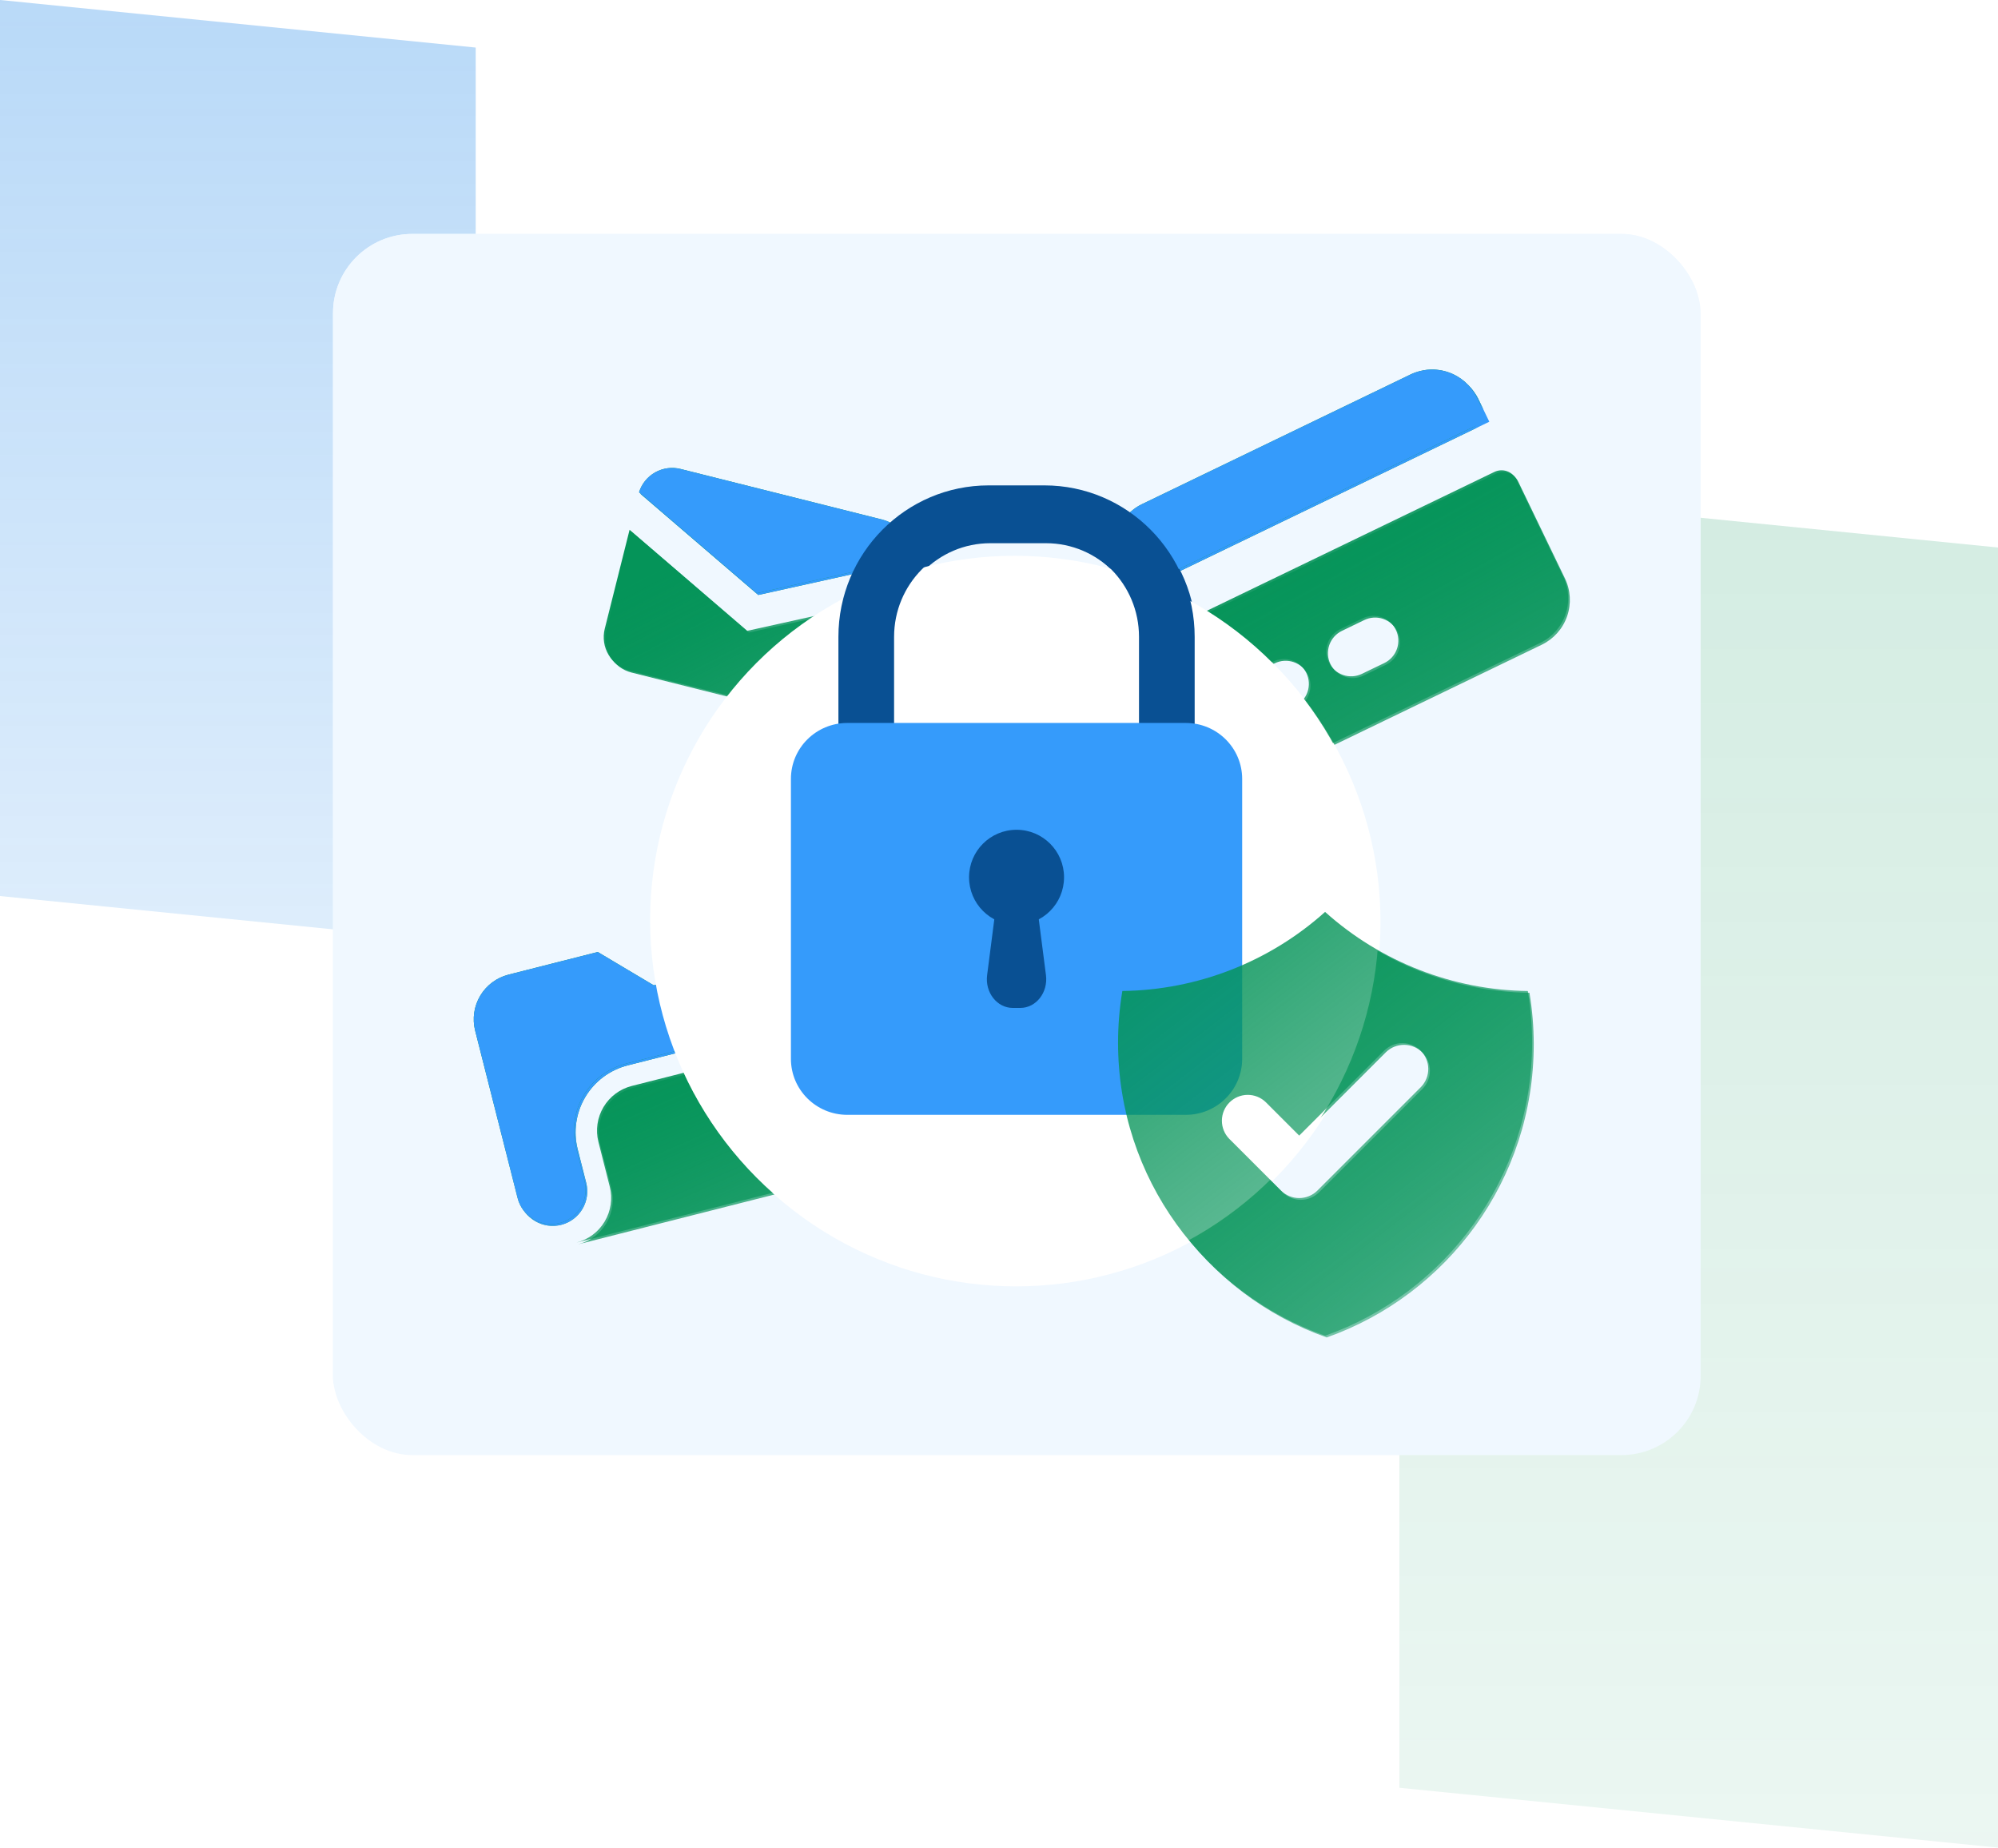<svg width="504" height="466" viewBox="0 0 504 466" fill="none" xmlns="http://www.w3.org/2000/svg">
<path d="M0 0L120 12V238L0 226V0Z" fill="url(#paint0_linear_1_48)"/>
<path d="M353 123L504 138.091V466L353 450.909L353 123Z" fill="url(#paint1_linear_1_48)"/>
<g clip-path="url(#clip0_1_48)">
<rect x="84" y="59" width="345" height="308" rx="20" fill="#F0F8FF"/>
<rect x="83" y="55" width="345" height="308" rx="20" fill="#F0F8FF"/>
<path fill-rule="evenodd" clip-rule="evenodd" d="M282.113 134.744C283.208 131.605 285.504 129.03 288.498 127.585L356.22 94.888C359.213 93.443 362.658 93.246 365.797 94.341C368.936 95.435 371.511 97.732 372.956 100.726L373.865 102.607C374.868 104.685 373.997 107.182 371.919 108.186L289.147 148.148C287.07 149.151 284.572 148.28 283.569 146.202L282.66 144.321C281.215 141.328 281.018 137.883 282.113 134.744ZM292.649 165.014C291.645 162.936 292.516 160.438 294.594 159.435L377.366 119.473C379.444 118.469 381.941 119.341 382.945 121.419L394.752 145.874C396.197 148.867 396.394 152.312 395.299 155.451C394.204 158.59 391.908 161.165 388.914 162.61L321.192 195.307C318.199 196.752 314.754 196.949 311.615 195.854C308.476 194.759 305.901 192.463 304.456 189.469L292.649 165.014ZM312.744 173.588C312.197 175.157 312.295 176.88 313.018 178.376C313.741 179.873 315.028 181.021 316.598 181.569C318.167 182.116 319.889 182.018 321.386 181.295L327.03 178.57C328.526 177.848 329.675 176.56 330.222 174.991C330.77 173.421 330.671 171.699 329.948 170.202C329.226 168.705 327.938 167.557 326.369 167.01C324.799 166.462 323.077 166.561 321.58 167.283L315.937 170.008C314.44 170.731 313.292 172.018 312.744 173.588ZM335.318 162.689C335.866 161.119 337.014 159.832 338.511 159.109L344.154 156.384C345.651 155.662 347.373 155.563 348.943 156.111C350.512 156.658 351.8 157.806 352.522 159.303C353.245 160.8 353.344 162.523 352.796 164.092C352.249 165.661 351.1 166.949 349.604 167.671L343.96 170.396C342.463 171.119 340.741 171.217 339.172 170.67C337.602 170.123 336.315 168.974 335.592 167.477C334.869 165.981 334.771 164.258 335.318 162.689Z" fill="url(#paint2_linear_1_48)"/>
<path d="M288.498 127.585C285.504 129.03 283.208 131.606 282.113 134.744C281.018 137.883 281.215 141.328 282.66 144.321L285.385 149.965L375.681 106.369L372.956 100.726C371.511 97.732 368.936 95.436 365.797 94.341C362.658 93.246 359.213 93.443 356.22 94.888L288.498 127.585Z" fill="#359BFB"/>
<path fill-rule="evenodd" clip-rule="evenodd" d="M121.542 251.581C119.965 254.229 119.505 257.394 120.263 260.382L130.975 302.618C131.544 304.859 132.979 306.781 134.965 307.964C136.951 309.146 139.325 309.491 141.565 308.923C143.806 308.355 145.729 306.92 146.911 304.934C148.093 302.948 148.438 300.574 147.87 298.333L145.728 289.886C144.591 285.405 145.281 280.656 147.646 276.684C150.011 272.713 153.857 269.843 158.337 268.706L203.39 257.279L201.961 251.648C201.204 248.661 199.291 246.097 196.643 244.52C193.995 242.944 190.829 242.484 187.842 243.241L165.315 248.955L151.196 240.548L128.669 246.262C125.682 247.019 123.118 248.933 121.542 251.581ZM152.642 279.657C151.066 282.305 150.606 285.471 151.363 288.458L154.22 299.721C154.978 302.708 154.518 305.874 152.941 308.522C151.366 311.168 148.805 313.08 145.821 313.839L213.392 296.701C216.38 295.943 218.943 294.03 220.52 291.382C222.096 288.734 222.556 285.568 221.799 282.581L218.942 271.318C218.185 268.331 216.271 265.767 213.623 264.19C210.975 262.614 207.81 262.154 204.822 262.911L159.77 274.338C156.783 275.096 154.219 277.009 152.642 279.657Z" fill="url(#paint3_linear_1_48)"/>
<path fill-rule="evenodd" clip-rule="evenodd" d="M120.263 260.381C119.505 257.394 119.965 254.228 121.542 251.58C123.118 248.932 125.682 247.019 128.669 246.262L151.196 240.548L165.315 248.955L187.842 243.241C190.829 242.484 193.995 242.944 196.643 244.52C199.291 246.097 201.204 248.661 201.962 251.648L203.39 257.279L158.337 268.706C153.857 269.842 150.011 272.712 147.646 276.684C145.281 280.656 144.591 285.405 145.728 289.886L147.87 298.333C148.438 300.573 148.093 302.948 146.911 304.934C145.729 306.92 143.806 308.355 141.565 308.923C139.325 309.491 136.951 309.146 134.965 307.964C132.979 306.781 131.544 304.858 130.975 302.618L120.263 260.381Z" fill="#359BFB"/>
<path fill-rule="evenodd" clip-rule="evenodd" d="M191.283 150.062L161.612 124.591C162.28 122.461 163.737 120.666 165.685 119.576C167.633 118.485 169.924 118.18 172.089 118.724L222.996 131.495C225.162 132.038 227.038 133.388 228.24 135.269C229.442 137.15 229.88 139.419 229.463 141.613L191.283 150.062ZM188.9 159.548L227.095 151.093L220.835 176.046C220.271 178.296 218.835 180.23 216.845 181.422C214.855 182.614 212.472 182.966 210.222 182.402L159.315 169.631C157.065 169.066 155.131 167.631 153.939 165.64C152.747 163.65 152.394 161.268 152.959 159.017L159.219 134.064L188.9 159.548Z" fill="url(#paint4_linear_1_48)"/>
<path d="M161.604 124.591L191.275 150.063L229.455 141.613C229.872 139.42 229.434 137.15 228.232 135.269C227.03 133.388 225.154 132.038 222.988 131.495L172.081 118.724C169.916 118.18 167.625 118.485 165.677 119.576C163.729 120.667 162.272 122.461 161.604 124.591V124.591Z" fill="#359BFB"/>
<g filter="url(#filter0_f_1_48)">
<circle cx="256.32" cy="232.532" r="91.914" fill="white"/>
</g>
<path fill-rule="evenodd" clip-rule="evenodd" d="M263.851 137.006H249.811C236.629 137.006 225.941 147.782 225.941 161.061V186.51C225.941 199.789 236.629 210.565 249.811 210.565H263.851C277.036 210.565 287.723 199.789 287.723 186.51V161.061C287.723 147.782 277.036 137.006 263.851 137.006ZM249.811 122.862C228.874 122.862 211.898 139.965 211.898 161.061V186.51C211.898 207.606 228.874 224.709 249.811 224.709H263.851C284.791 224.709 301.764 207.606 301.764 186.51V161.061C301.764 139.965 284.791 122.862 263.851 122.862H249.811Z" fill="#095093"/>
<path d="M199.918 196.902C199.918 189.084 206.288 182.782 214.146 182.782H299.518C307.374 182.782 313.746 189.084 313.746 196.902V267.502C313.746 275.295 307.374 281.622 299.518 281.622H214.146C206.288 281.622 199.918 275.295 199.918 267.502V196.902Z" fill="#359BFB"/>
<path d="M268.815 221.702C268.815 228.341 263.451 233.705 256.833 233.705C250.216 233.705 244.852 228.341 244.852 221.702C244.852 215.087 250.216 209.723 256.833 209.723C263.451 209.723 268.815 215.087 268.815 221.702Z" fill="#095093"/>
<path d="M251.987 226.369C252.331 223.699 254.397 221.703 256.832 221.703C259.268 221.703 261.332 223.699 261.676 226.369L264.252 246.383C264.818 250.761 261.758 254.657 257.777 254.657H255.889C251.905 254.657 248.848 250.761 249.411 246.383L251.987 226.369Z" fill="#095093"/>
<path fill-rule="evenodd" clip-rule="evenodd" d="M283.521 250.385C302.42 250.15 320.592 243.064 334.661 230.442C348.729 243.066 366.901 250.155 385.801 250.392C386.519 254.635 386.885 259.009 386.885 263.454C386.885 297.563 365.081 326.58 334.661 337.331C304.241 326.573 282.438 297.556 282.438 263.448C282.438 258.996 282.81 254.635 283.521 250.385V250.385ZM358.86 274.591C360.049 273.36 360.707 271.711 360.692 269.999C360.678 268.288 359.991 266.65 358.781 265.44C357.57 264.23 355.933 263.543 354.221 263.528C352.51 263.513 350.861 264.171 349.63 265.36L328.133 286.857L319.693 278.416C318.461 277.227 316.812 276.569 315.101 276.584C313.389 276.599 311.752 277.285 310.542 278.496C309.331 279.706 308.645 281.343 308.63 283.055C308.615 284.767 309.273 286.416 310.462 287.647L323.518 300.703C324.742 301.927 326.402 302.614 328.133 302.614C329.864 302.614 331.524 301.927 332.748 300.703L358.86 274.591V274.591Z" fill="url(#paint5_linear_1_48)"/>
<path fill-rule="evenodd" clip-rule="evenodd" d="M281.707 134.305C282.801 131.166 285.098 128.591 288.092 127.146L355.814 94.449C358.807 93.004 362.252 92.807 365.391 93.902C368.53 94.996 371.105 97.293 372.55 100.287L373.458 102.168C374.462 104.246 373.59 106.744 371.513 107.747L288.741 147.709C286.663 148.712 284.166 147.841 283.162 145.763L282.254 143.882C280.809 140.889 280.612 137.444 281.707 134.305ZM292.242 164.575C291.239 162.497 292.11 160 294.188 158.996L376.959 119.034C379.037 118.031 381.535 118.902 382.538 120.98L394.345 145.435C395.791 148.428 395.988 151.873 394.893 155.012C393.798 158.151 391.501 160.726 388.508 162.171L320.786 194.868C317.792 196.313 314.347 196.51 311.209 195.415C308.07 194.321 305.495 192.024 304.049 189.03L292.242 164.575ZM312.338 173.149C311.791 174.718 311.889 176.441 312.612 177.937C313.334 179.434 314.622 180.582 316.191 181.13C317.761 181.677 319.483 181.579 320.98 180.856L326.623 178.131C328.12 177.409 329.268 176.121 329.816 174.552C330.363 172.982 330.265 171.26 329.542 169.763C328.82 168.266 327.532 167.118 325.963 166.571C324.393 166.023 322.671 166.122 321.174 166.844L315.53 169.569C314.034 170.292 312.885 171.579 312.338 173.149ZM334.912 162.25C335.459 160.681 336.608 159.393 338.104 158.67L343.748 155.946C345.245 155.223 346.967 155.124 348.537 155.672C350.106 156.219 351.394 157.368 352.116 158.864C352.839 160.361 352.937 162.084 352.39 163.653C351.843 165.222 350.694 166.51 349.197 167.233L343.554 169.957C342.057 170.68 340.335 170.778 338.765 170.231C337.196 169.684 335.908 168.535 335.186 167.038C334.463 165.542 334.365 163.819 334.912 162.25Z" fill="url(#paint6_linear_1_48)"/>
<path d="M288.092 127.146C285.098 128.591 282.801 131.167 281.707 134.305C280.612 137.444 280.809 140.889 282.254 143.882L284.979 149.526L375.275 105.931L372.55 100.287C371.105 97.293 368.53 94.997 365.391 93.902C362.252 92.807 358.807 93.004 355.814 94.449L288.092 127.146Z" fill="#359BFB"/>
<path fill-rule="evenodd" clip-rule="evenodd" d="M121.136 251.142C119.559 253.79 119.099 256.955 119.857 259.943L130.569 302.179C131.137 304.42 132.572 306.343 134.558 307.525C136.544 308.707 138.919 309.052 141.159 308.484C143.399 307.916 145.322 306.481 146.505 304.495C147.687 302.509 148.032 300.135 147.464 297.894L145.321 289.447C144.185 284.966 144.875 280.217 147.24 276.246C149.605 272.274 153.45 269.404 157.931 268.267L202.984 256.841L201.555 251.209C200.798 248.222 198.884 245.658 196.236 244.081C193.588 242.505 190.423 242.045 187.435 242.803L164.909 248.516L150.789 240.109L128.263 245.823C125.276 246.58 122.712 248.494 121.136 251.142ZM152.236 279.218C150.66 281.866 150.199 285.032 150.957 288.019L153.814 299.282C154.571 302.269 154.111 305.435 152.535 308.083C150.96 310.729 148.399 312.641 145.415 313.4L212.986 296.262C215.973 295.504 218.537 293.591 220.114 290.943C221.69 288.295 222.15 285.129 221.393 282.142L218.536 270.879C217.778 267.892 215.865 265.328 213.217 263.751C210.569 262.175 207.403 261.715 204.416 262.472L159.364 273.899C156.376 274.657 153.813 276.57 152.236 279.218Z" fill="url(#paint7_linear_1_48)"/>
<path fill-rule="evenodd" clip-rule="evenodd" d="M119.857 259.942C119.099 256.955 119.559 253.789 121.136 251.141C122.712 248.493 125.276 246.58 128.263 245.823L150.789 240.109L164.909 248.516L187.435 242.802C190.423 242.045 193.588 242.505 196.236 244.081C198.884 245.658 200.798 248.222 201.555 251.209L202.984 256.84L157.931 268.267C153.45 269.403 149.605 272.273 147.24 276.245C144.875 280.217 144.185 284.966 145.321 289.447L147.464 297.894C148.032 300.134 147.687 302.509 146.505 304.495C145.322 306.481 143.399 307.916 141.159 308.484C138.919 309.052 136.544 308.707 134.558 307.525C132.572 306.342 131.137 304.419 130.569 302.179L119.857 259.942Z" fill="#359BFB"/>
<path fill-rule="evenodd" clip-rule="evenodd" d="M190.876 149.623L161.206 124.152C161.874 122.022 163.331 120.228 165.279 119.137C167.226 118.046 169.518 117.741 171.683 118.285L222.59 131.056C224.755 131.599 226.631 132.949 227.834 134.83C229.036 136.711 229.473 138.98 229.057 141.174L190.876 149.623ZM188.494 159.109L226.689 150.654L220.429 175.607C219.864 177.857 218.429 179.791 216.439 180.983C214.448 182.175 212.066 182.527 209.816 181.963L158.909 169.192C156.658 168.627 154.725 167.192 153.533 165.201C152.341 163.211 151.988 160.829 152.553 158.579L158.813 133.626L188.494 159.109Z" fill="url(#paint8_linear_1_48)"/>
<path d="M161.198 124.152L190.869 149.624L229.049 141.174C229.466 138.981 229.028 136.711 227.826 134.83C226.624 132.949 224.748 131.599 222.582 131.056L171.675 118.285C169.51 117.741 167.219 118.046 165.271 119.137C163.323 120.228 161.866 122.022 161.198 124.152V124.152Z" fill="#359BFB"/>
<g filter="url(#filter1_f_1_48)">
<circle cx="255.914" cy="232.093" r="91.914" fill="white"/>
</g>
<path fill-rule="evenodd" clip-rule="evenodd" d="M263.445 136.567H249.404C236.223 136.567 225.535 147.344 225.535 160.622V186.072C225.535 199.35 236.223 210.126 249.404 210.126H263.445C276.629 210.126 287.317 199.35 287.317 186.072V160.622C287.317 147.344 276.629 136.567 263.445 136.567ZM249.404 122.423C228.467 122.423 211.492 139.526 211.492 160.622V186.072C211.492 207.167 228.467 224.27 249.404 224.27H263.445C284.385 224.27 301.357 207.167 301.357 186.072V160.622C301.357 139.526 284.385 122.423 263.445 122.423H249.404Z" fill="#095093"/>
<path d="M199.512 196.463C199.512 188.645 205.881 182.343 213.74 182.343H299.112C306.968 182.343 313.34 188.645 313.34 196.463V267.063C313.34 274.856 306.968 281.183 299.112 281.183H213.74C205.881 281.183 199.512 274.856 199.512 267.063V196.463Z" fill="#359BFB"/>
<path d="M268.408 221.263C268.408 227.902 263.044 233.266 256.427 233.266C249.81 233.266 244.445 227.902 244.445 221.263C244.445 214.648 249.81 209.284 256.427 209.284C263.044 209.284 268.408 214.648 268.408 221.263Z" fill="#095093"/>
<path d="M251.581 225.93C251.925 223.26 253.991 221.264 256.425 221.264C258.862 221.264 260.926 223.26 261.27 225.93L263.846 245.944C264.411 250.322 261.352 254.219 257.371 254.219H255.482C251.499 254.219 248.442 250.322 249.004 245.944L251.581 225.93Z" fill="#095093"/>
<path fill-rule="evenodd" clip-rule="evenodd" d="M283.115 249.946C302.014 249.711 320.186 242.625 334.255 230.003C348.323 242.627 366.495 249.716 385.395 249.953C386.113 254.196 386.478 258.57 386.478 263.015C386.478 297.124 364.675 326.141 334.255 336.892C303.835 326.134 282.031 297.117 282.031 263.009C282.031 258.557 282.403 254.196 283.115 249.946V249.946ZM358.454 274.152C359.643 272.921 360.301 271.272 360.286 269.56C360.271 267.849 359.585 266.211 358.374 265.001C357.164 263.791 355.527 263.104 353.815 263.089C352.104 263.074 350.455 263.732 349.223 264.921L327.727 286.418L319.286 277.977C318.055 276.788 316.406 276.13 314.694 276.145C312.983 276.16 311.346 276.847 310.135 278.057C308.925 279.267 308.238 280.905 308.224 282.616C308.209 284.328 308.867 285.977 310.056 287.208L323.112 300.264C324.336 301.488 325.996 302.175 327.727 302.175C329.458 302.175 331.118 301.488 332.342 300.264L358.454 274.152V274.152Z" fill="url(#paint9_linear_1_48)"/>
</g>
<defs>
<filter id="filter0_f_1_48" x="49.646" y="25.858" width="413.348" height="413.348" filterUnits="userSpaceOnUse" color-interpolation-filters="sRGB">
<feFlood flood-opacity="0" result="BackgroundImageFix"/>
<feBlend mode="normal" in="SourceGraphic" in2="BackgroundImageFix" result="shape"/>
<feGaussianBlur stdDeviation="57.38" result="effect1_foregroundBlur_1_48"/>
</filter>
<filter id="filter1_f_1_48" x="49.24" y="25.419" width="413.348" height="413.348" filterUnits="userSpaceOnUse" color-interpolation-filters="sRGB">
<feFlood flood-opacity="0" result="BackgroundImageFix"/>
<feBlend mode="normal" in="SourceGraphic" in2="BackgroundImageFix" result="shape"/>
<feGaussianBlur stdDeviation="57.38" result="effect1_foregroundBlur_1_48"/>
</filter>
<linearGradient id="paint0_linear_1_48" x1="60" y1="-322" x2="60" y2="448" gradientUnits="userSpaceOnUse">
<stop stop-color="#1C85E8" stop-opacity="0.53"/>
<stop offset="1" stop-color="#1C85E8" stop-opacity="0"/>
</linearGradient>
<linearGradient id="paint1_linear_1_48" x1="428.5" y1="-1125.31" x2="428.5" y2="734.775" gradientUnits="userSpaceOnUse">
<stop stop-color="#059459" stop-opacity="0.53"/>
<stop offset="1" stop-color="#059459" stop-opacity="0"/>
</linearGradient>
<linearGradient id="paint2_linear_1_48" x1="320.941" y1="124.355" x2="431.779" y2="325.265" gradientUnits="userSpaceOnUse">
<stop stop-color="#059459"/>
<stop offset="1" stop-color="#059459" stop-opacity="0"/>
</linearGradient>
<linearGradient id="paint3_linear_1_48" x1="155.178" y1="262.422" x2="224.006" y2="418.747" gradientUnits="userSpaceOnUse">
<stop stop-color="#059459"/>
<stop offset="1" stop-color="#059459" stop-opacity="0"/>
</linearGradient>
<linearGradient id="paint4_linear_1_48" x1="179.231" y1="137.622" x2="245.606" y2="267.082" gradientUnits="userSpaceOnUse">
<stop stop-color="#059459"/>
<stop offset="1" stop-color="#059459" stop-opacity="0"/>
</linearGradient>
<linearGradient id="paint5_linear_1_48" x1="259.981" y1="219.998" x2="441.953" y2="456.212" gradientUnits="userSpaceOnUse">
<stop stop-color="#059459"/>
<stop offset="1" stop-color="#059459" stop-opacity="0"/>
</linearGradient>
<linearGradient id="paint6_linear_1_48" x1="320.535" y1="123.917" x2="431.373" y2="324.826" gradientUnits="userSpaceOnUse">
<stop stop-color="#059459"/>
<stop offset="1" stop-color="#059459" stop-opacity="0"/>
</linearGradient>
<linearGradient id="paint7_linear_1_48" x1="154.772" y1="261.983" x2="223.6" y2="418.308" gradientUnits="userSpaceOnUse">
<stop stop-color="#059459"/>
<stop offset="1" stop-color="#059459" stop-opacity="0"/>
</linearGradient>
<linearGradient id="paint8_linear_1_48" x1="178.824" y1="137.183" x2="245.199" y2="266.643" gradientUnits="userSpaceOnUse">
<stop stop-color="#059459"/>
<stop offset="1" stop-color="#059459" stop-opacity="0"/>
</linearGradient>
<linearGradient id="paint9_linear_1_48" x1="259.575" y1="219.559" x2="441.547" y2="455.773" gradientUnits="userSpaceOnUse">
<stop stop-color="#059459"/>
<stop offset="1" stop-color="#059459" stop-opacity="0"/>
</linearGradient>
<clipPath id="clip0_1_48">
<rect x="84" y="59" width="345" height="308" rx="20" fill="white"/>
</clipPath>
</defs>
</svg>
